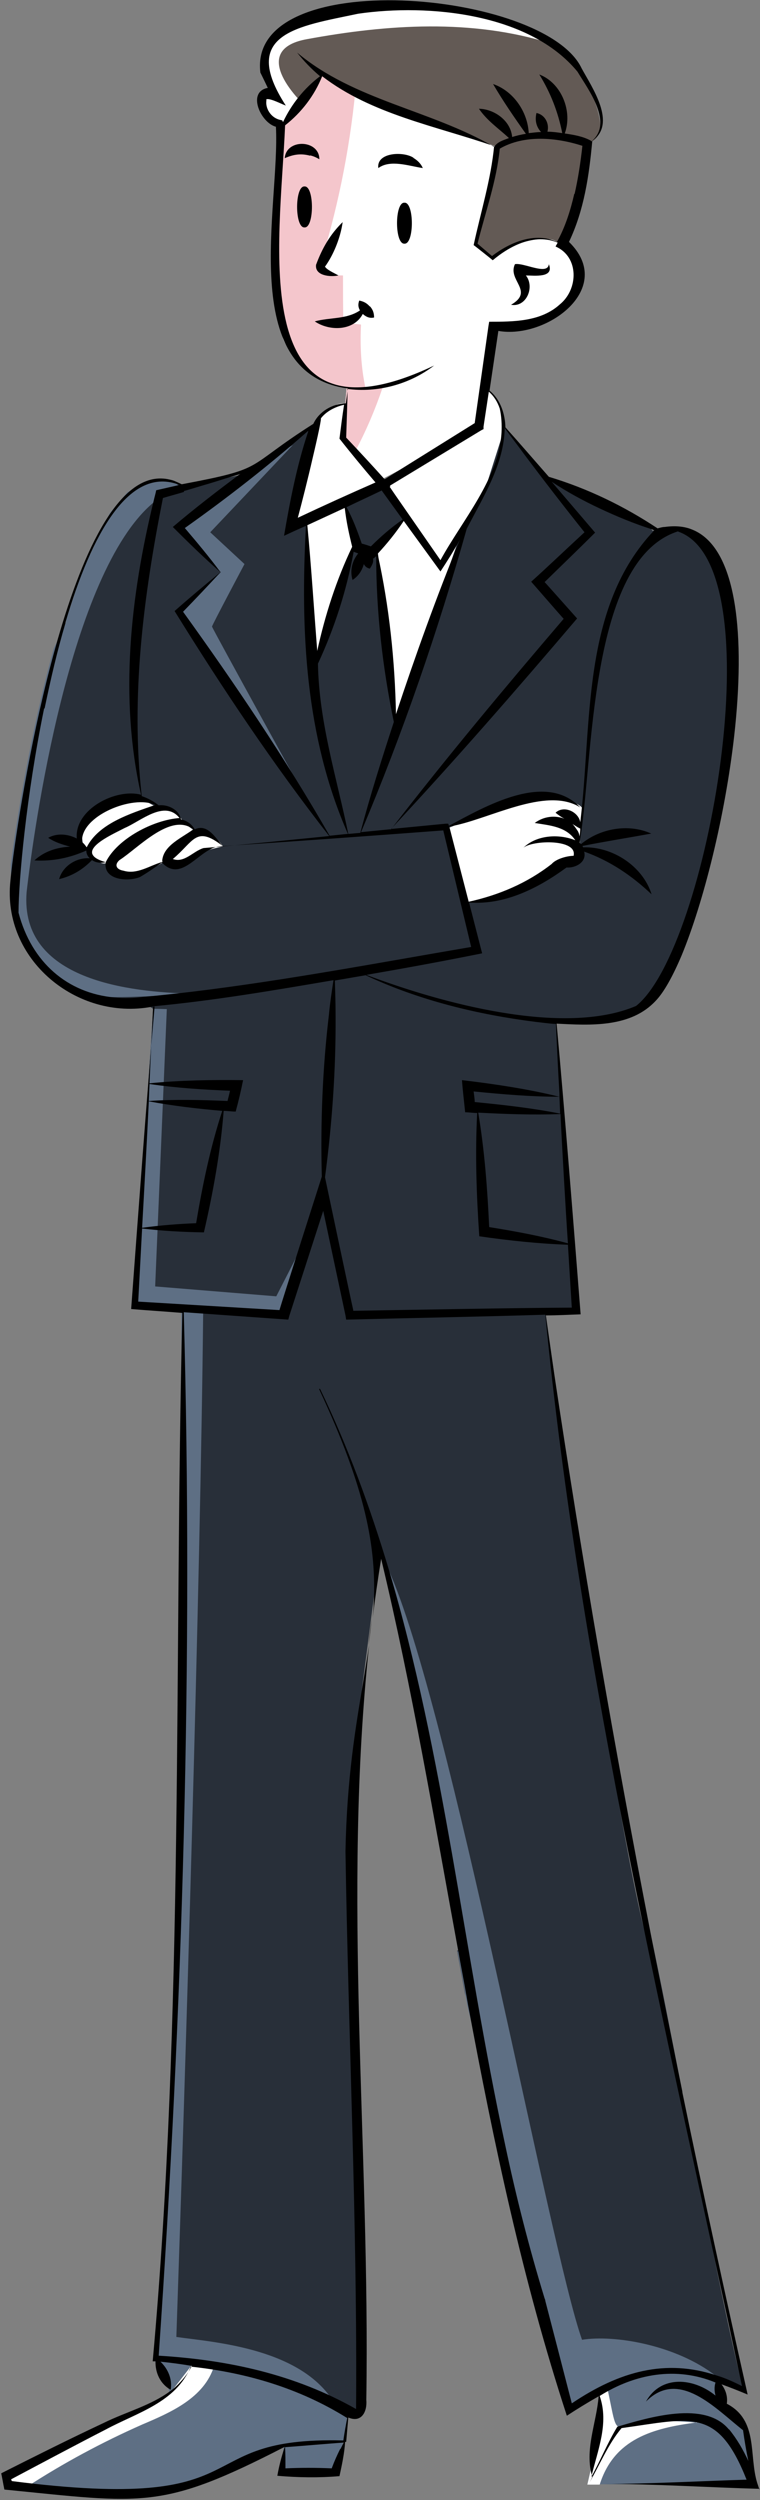 <svg width="287" height="944" viewBox="0 0 287 944" fill="none" xmlns="http://www.w3.org/2000/svg">
<rect x="0" y="0" width="287" height="944" fill="#808080" stroke="none"/>
<path d="M226.863 47.995C226.329 52.397 223.396 53.464 223.396 53.464C223.262 59.6 213.129 85.609 210.996 91.745C201.929 87.343 192.729 92.679 186.196 97.214C185.263 96.547 105.796 47.862 104.863 47.329C103.796 47.329 101.129 43.861 100.463 43.327C99.796 42.394 98.196 33.99 102.062 33.59C89.529 5.98 127.529 5.446 149.129 1.979C184.729 2.512 222.196 12.249 226.863 47.995Z" fill="#635A55"/>
<path d="M207.93 16.384C178.196 7.047 146.33 9.181 115.93 14.784C95.93 18.385 108.597 34.391 117.797 42.394L104.73 47.196C103.796 47.196 100.997 43.728 100.33 43.194C99.397 42.26 98.33 33.724 101.93 33.457C89.663 5.447 127.13 5.58 148.997 1.845C178.197 1.712 186.863 6.647 207.797 16.251L207.93 16.384Z" fill="white"/>
<path d="M213.396 116.687C209.93 121.089 186.063 123.757 186.063 123.757L181.53 161.504L143.663 181.245C140.463 177.777 132.33 168.707 129.263 165.239L130.863 146.699L120.596 143.097C120.063 142.564 106.73 132.56 106.463 125.757C103.13 108.684 104.73 51.063 104.73 51.063L121.53 28.521C135.663 35.858 172.463 50.263 188.063 55.598C188.063 55.865 179.93 92.545 179.93 92.545L185.796 97.213C187.263 94.412 205.53 87.21 210.463 91.478C217.13 98.147 222.463 105.883 213.396 116.821V116.687Z" fill="white"/>
<path d="M144.463 146.432C141.663 154.701 138.196 162.838 134.063 170.574L129.263 165.239L130.863 146.699L120.596 143.097C119.796 143.364 107.53 131.626 106.463 125.757C103.13 108.684 104.73 51.063 104.73 51.063L121.53 28.521C121.53 28.521 127.93 31.456 134.196 34.39C131.93 57.332 127.263 80.007 120.33 101.882C123.263 103.349 126.33 104.016 129.53 104.016C129.53 109.885 129.53 115.887 129.663 121.889C131.93 122.156 134.196 122.289 136.33 122.556C135.93 130.426 136.33 138.429 137.93 146.165C140.063 146.165 142.196 146.432 144.33 146.565L144.463 146.432Z" fill="#F4C6CC"/>
<path d="M217.929 495.361C171.396 496.829 96.729 496.428 50.596 494.161L57.796 380.786C60.729 379.185 88.862 364.246 92.596 362.379L209.929 386.655L217.929 495.495V495.361Z" fill="#282F39"/>
<path d="M120.729 457.481L105.529 495.895L50.596 494.161L57.796 380.786L63.129 377.852L58.596 485.758L104.329 489.493L120.729 457.481Z" fill="#5E6F84"/>
<path d="M276.996 277.947C273.53 308.492 265.396 340.904 257.13 360.911C250.463 372.516 242.063 381.319 231.663 384.653C229.663 385.721 218.33 385.987 202.196 385.854C181.53 385.587 152.996 384.653 126.73 383.586C125.93 383.586 124.996 383.586 124.196 383.586C91.796 382.253 63.263 380.919 57.796 380.919L56.996 380.385L54.596 378.785C23.529 380.519 10.863 365.847 7.396 344.772C7.396 344.772 7.396 344.639 7.396 344.505C3.93 322.23 10.596 292.886 16.996 267.81C16.996 267.81 16.996 267.81 16.996 267.677C20.196 255.406 23.263 244.068 24.996 235.265C24.996 234.731 25.263 234.064 25.263 233.531L33.13 209.789H34.063C35.529 206.588 41.263 194.45 41.396 194.316C41.529 194.05 48.196 186.18 48.196 186.18C51.263 184.713 56.463 181.778 61.13 181.112C63.796 180.845 66.329 181.112 68.063 183.246C68.063 183.246 68.196 183.379 68.33 183.512C68.996 183.379 83.663 180.711 89.663 179.644C90.063 179.644 90.463 179.511 90.73 179.378C91.396 179.378 91.796 179.244 91.93 179.111L116.33 162.171V162.972L116.463 163.238L118.063 173.242L120.463 188.581L141.796 182.445L142.863 182.179L149.263 186.847L166.196 199.118L189.53 163.238L190.596 161.638L207.13 180.845C210.996 182.846 242.596 196.05 246.196 200.052C246.196 200.185 246.33 200.319 246.463 200.452C246.596 200.452 246.73 200.452 246.863 200.319C248.196 199.785 249.396 199.518 250.596 199.252C254.596 198.451 258.063 198.851 260.863 200.185C276.863 207.521 276.33 243.001 275.263 260.874C274.33 265.81 275.796 271.812 276.863 278.081L276.996 277.947Z" fill="#282F39"/>
<path d="M82.996 374.517C77.663 374.65 66.329 375.717 54.863 376.251C50.996 376.384 47.263 376.517 43.663 376.517C38.996 376.517 34.596 376.384 31.262 375.85C28.996 375.584 27.129 375.05 25.796 374.383C22.463 372.116 19.529 369.448 17.129 366.78C16.863 366.514 16.596 366.247 16.463 365.98C16.196 365.58 15.796 365.18 15.529 364.78C15.263 364.513 15.129 364.246 14.863 363.979C6.996 353.575 4.196 340.637 4.062 326.499C6.196 309.959 11.663 275.813 20.329 244.735C21.929 241.401 23.929 238.199 24.863 235.132C24.863 234.865 24.863 234.732 24.996 234.465C24.996 234.065 25.129 233.531 25.262 233.131L33.129 209.389H34.062C35.529 206.188 41.263 194.05 41.396 193.916C41.529 193.65 48.196 185.78 48.196 185.78C48.463 185.78 48.729 185.513 48.996 185.38C49.396 185.247 49.663 184.98 50.062 184.846C50.729 184.58 51.263 184.18 51.929 183.913C52.462 183.646 53.129 183.379 53.796 183.112C54.196 182.979 54.729 182.712 55.129 182.579C55.663 182.312 56.062 182.179 56.596 182.045C57.129 181.779 57.796 181.645 58.329 181.512C58.596 181.512 58.863 181.512 59.129 181.378C59.129 181.378 59.263 181.378 59.396 181.378C59.529 181.378 59.796 181.378 59.929 181.378C60.062 181.378 60.329 181.378 60.463 181.378C60.596 181.378 60.863 181.378 60.996 181.378C60.996 181.378 60.996 181.378 61.129 181.378C62.463 181.245 63.663 181.378 64.729 181.645C64.996 181.645 65.263 181.645 65.396 181.912C65.529 181.912 65.662 182.045 65.929 182.179C66.196 182.312 66.463 182.446 66.729 182.712C66.729 182.712 66.996 182.846 66.996 182.979C66.996 182.979 67.129 183.112 67.263 183.246C67.263 183.246 67.529 183.513 67.663 183.646C67.663 183.646 67.796 183.779 67.929 183.913L70.196 183.513C65.796 184.446 61.796 186.58 57.929 189.782C26.196 216.325 12.729 313.427 10.062 336.769C7.263 370.382 49.529 374.65 72.329 375.183C76.729 375.183 80.329 375.183 82.729 375.183L82.996 374.517Z" fill="#5E6F84"/>
<path d="M93.263 177.91L67.796 199.252L83.396 216.058L67.663 231.664L117.13 304.357C117.13 304.357 80.063 237.132 80.063 236.599C80.063 236.065 92.33 212.99 92.33 212.99L79.396 200.986L110.596 168.04" fill="#5E6F84"/>
<path d="M131.13 912.582C130.463 918.184 128.33 929.121 126.863 934.59L106.063 934.056L107.13 923.652L92.463 929.121C70.73 945.927 32.063 940.459 2.997 938.725C-3.403 933.389 59.53 908.18 63.663 904.312L72.997 888.84C77.663 888.306 111.797 884.305 117.263 883.638L131.13 912.715V912.582Z" fill="#5E6F84"/>
<path d="M80.863 893.376C77.13 905.513 64.33 910.982 53.663 915.517C38.597 922.186 23.93 930.056 10.197 938.992C5.93 938.726 3.263 938.592 3.263 938.592C-3.137 933.257 59.797 908.048 63.93 904.179L73.263 888.707L80.997 887.773C81.797 889.374 81.53 891.508 80.997 893.242L80.863 893.376Z" fill="white"/>
<path d="M280.863 903.379C278.197 901.912 275.53 900.845 272.997 899.778C271.263 899.111 269.663 898.577 267.93 898.044C267.93 898.044 267.797 898.044 267.663 898.044C257.397 895.109 247.663 895.376 238.463 897.91C238.063 897.91 237.796 898.177 237.396 898.177C237.13 898.177 236.996 898.177 236.73 898.31C229.796 900.311 223.13 903.646 216.597 907.514C216.197 907.781 215.93 907.914 215.53 908.181L205.13 867.899L190.197 809.744L175.53 752.523C174.597 747.188 173.53 741.853 172.597 736.517H173.263C170.463 714.376 165.263 683.298 159.263 653.286C156.33 638.748 153.263 624.342 150.063 611.404C149.796 610.604 149.663 609.804 149.53 609.003C149.13 607.536 148.73 606.069 148.463 604.602C146.73 598.066 144.996 591.93 143.396 586.328L140.863 605.535L136.997 635.28L136.597 638.481H136.997C127.263 706.639 137.396 831.352 138.063 901.245C137.396 902.045 136.73 911.649 134.197 911.649C126.063 907.914 108.997 900.444 97.797 896.576C94.463 895.643 72.597 892.842 72.597 892.842L72.063 893.509L66.063 901.245L64.063 903.779C64.063 903.512 64.063 903.245 64.063 902.979C64.063 902.845 64.063 902.579 64.063 902.445C63.263 899.111 60.597 894.176 58.863 892.041C68.463 766.262 69.663 621.008 68.73 494.961H106.73L122.063 454.68L132.863 496.695L206.197 496.028V496.829L209.263 518.703L220.463 602.601H221.663C225.663 633.279 236.063 700.237 243.53 729.715H245.53C245.53 729.981 245.663 730.382 245.797 730.782C249.397 747.455 253.397 768.129 257.663 790.004C257.663 790.004 257.663 790.137 257.663 790.27C265.397 830.285 273.53 874.035 280.997 903.512L280.863 903.379Z" fill="#282F39"/>
<path d="M273.263 900.044C271.529 899.377 269.796 898.71 268.062 898.177C268.062 898.177 267.929 898.177 267.796 898.177C257.263 894.975 247.529 895.509 238.596 898.043C238.196 898.043 237.796 898.31 237.529 898.31C237.263 898.31 237.129 898.31 236.863 898.443C229.663 900.711 222.996 904.045 216.729 907.647C216.329 907.913 216.063 908.047 215.663 908.314C205.796 875.635 187.529 802.675 176.463 757.325C176.196 755.857 175.929 754.257 175.663 752.789C174.729 747.454 173.663 742.119 172.729 736.784H173.396C170.596 714.642 165.396 683.564 159.396 653.553C156.463 639.014 153.396 624.609 150.196 611.671C149.929 610.87 149.796 610.07 149.663 609.27C149.263 607.803 148.863 606.335 148.596 604.868C146.863 598.332 145.129 592.197 143.529 586.595C144.463 588.195 145.529 590.196 146.596 592.464C169.929 643.816 207.529 849.225 219.796 883.504C232.063 881.504 255.529 885.505 270.463 897.243C271.529 898.043 272.463 898.843 273.396 899.777C273.396 899.777 273.529 899.911 273.663 900.044H273.263Z" fill="#5E6F84"/>
<path d="M126.996 908.714C122.729 906.713 104.996 899.244 97.662 896.709C94.329 895.776 72.462 892.975 72.462 892.975L63.929 903.912C63.929 900.711 60.462 894.575 58.596 892.041C68.196 766.261 69.396 621.008 68.462 494.961H76.729C75.662 600.2 69.929 785.335 66.596 882.438C80.596 884.438 115.129 886.572 126.996 908.714Z" fill="#5E6F84"/>
<path d="M282.596 934.323C282.729 934.723 282.196 938.058 282.196 938.058H221.796L226.062 919.518V904.312C235.262 898.843 237.529 897.91 250.996 894.975C256.996 893.375 271.129 898.977 271.129 898.977C271.129 907.38 277.796 910.981 282.196 918.584C282.996 920.985 282.196 933.789 282.463 934.323H282.596Z" fill="#5E6F84"/>
<path d="M263.129 914.716C246.596 916.85 231.929 920.852 226.463 938.191H221.796L226.062 919.651V904.446L229.529 902.578C234.729 927.121 228.729 910.981 263.129 914.849V914.716Z" fill="white"/>
<path d="M84.197 319.562C82.197 316.628 77.93 313.427 73.797 313.827C64.597 308.225 70.463 305.424 59.53 305.023C59.53 305.023 54.197 302.089 54.197 301.956C54.197 301.822 44.464 303.823 44.197 303.823C43.93 303.823 31.397 310.359 30.997 312.626C30.597 314.894 31.397 319.162 31.397 319.162C34.73 320.096 35.797 327.432 40.73 325.831L43.53 330.233C49.13 331.833 59.13 327.832 62.997 324.497C65.397 328.499 72.73 323.297 73.93 322.096" fill="white"/>
<path d="M168.729 312.894L176.596 340.771C192.196 340.504 206.33 329.167 218.33 324.365C218.996 320.63 219.53 308.359 219.796 305.025C216.863 300.756 197.53 301.823 194.863 302.357" fill="white"/>
<path d="M184.596 147.633C187.663 149.233 191.129 159.37 190.196 162.705L183.929 182.446L174.196 200.852L149.529 272.079L142.729 208.855C142.729 208.855 154.062 194.85 153.396 195.117C152.729 195.384 144.596 184.18 144.596 184.18L129.929 190.582L133.129 206.988L118.729 250.871L115.663 197.785L109.796 198.852L117.263 163.239C118.063 160.037 124.996 151.634 130.196 152.301L129.129 164.839L144.863 182.179C144.863 182.179 180.463 160.838 180.463 160.704" fill="white"/>
<path d="M139.663 115.754C138.597 114.553 137.53 113.886 135.663 113.486C135.13 114.954 135.263 116.021 135.93 117.221C130.73 120.689 124.73 119.755 118.863 121.356C124.33 125.091 133.53 125.091 136.997 118.555C138.197 119.622 139.53 120.289 141.263 119.889C141.263 118.021 140.73 116.821 139.663 115.62V115.754Z" fill="black"/>
<path d="M119.396 99.748C118.596 104.149 124.73 104.683 127.797 104.016C126.197 103.082 123.396 101.882 122.73 100.681C125.93 96.28 128.596 89.744 129.396 83.875C124.73 88.41 121.663 93.745 119.396 99.881V99.748Z" fill="black"/>
<path d="M156.196 59.6C152.463 57.065 142.063 57.466 142.863 63.468C147.396 60.133 154.33 62.667 159.663 63.468C158.996 61.867 157.663 60.533 156.063 59.6H156.196Z" fill="black"/>
<path d="M117.129 58.666C118.196 58.933 119.263 59.333 120.596 60.133C120.596 52.664 108.063 52.264 107.529 59.733C110.863 58.266 113.663 57.866 117.129 58.8V58.666Z" fill="black"/>
<path d="M192.996 115.087C198.729 116.154 202.063 108.418 198.596 104.016C201.796 104.016 209.396 105.083 207.263 99.748C206.863 104.15 197.796 99.081 194.463 99.748C191.529 105.884 201.929 109.885 192.996 115.087Z" fill="black"/>
<path d="M152.73 76.539C148.996 76.273 148.996 92.279 152.73 92.012C156.463 92.279 156.463 76.273 152.73 76.539Z" fill="black"/>
<path d="M114.996 70.404C111.263 70.137 111.263 86.143 114.996 85.876C118.73 86.143 118.73 70.137 114.996 70.404Z" fill="black"/>
<path d="M128.463 924.72C127.263 927.121 126.196 929.522 125.263 932.056C119.396 931.789 113.53 931.789 107.796 932.056C107.796 929.388 107.796 926.721 107.663 924.053C111.796 923.786 125.396 922.586 129.796 922.319C129.396 923.119 128.996 923.92 128.596 924.72H128.463ZM131.13 912.982C130.596 915.783 130.063 918.584 129.663 921.519C69.53 919.918 100.596 949.129 4.463 936.858L4.196 936.191C14.996 930.455 29.263 922.852 39.929 917.384C51.796 910.981 66.329 907.247 72.063 893.642C93.129 895.909 112.996 901.778 130.996 912.982H131.13ZM214.463 469.485C204.73 466.817 194.729 464.95 184.729 463.349C184.063 448.944 182.996 434.539 180.596 420.133C190.863 420.667 201.263 421.067 211.663 420.667C212.196 432.138 213.663 457.881 214.463 469.485ZM211.663 420.533C200.996 418.399 190.063 417.199 179.263 416.132C179.263 414.798 178.996 413.464 178.863 412.13C189.663 413.197 200.463 414.131 211.263 414.131L211.53 420.533H211.663ZM256.063 200.719C293.129 213.39 267.263 358.51 240.196 379.852C212.596 391.589 165.796 378.518 138.33 368.114C152.996 365.58 167.529 362.912 182.063 359.978C182.063 359.978 177.263 341.304 177.13 340.771C190.596 341.838 203.396 335.302 213.93 327.566C217.13 327.832 221.663 325.698 220.596 321.563C230.33 325.031 238.596 330.633 246.063 337.703C242.729 327.032 231.263 319.563 220.196 319.963C220.196 319.829 220.063 319.696 219.93 319.429C228.73 317.695 237.13 316.362 245.93 314.761C237.396 310.893 226.596 312.76 219.396 318.762C219.263 318.629 218.996 318.362 218.863 318.229C224.196 287.951 222.063 211.256 256.196 200.585L256.063 200.719ZM217.93 313.427C217.396 312.627 216.863 311.827 216.196 311.16C217.13 311.693 217.796 312.227 219.13 312.894C219.13 313.827 218.996 314.894 218.863 315.828C218.73 315.028 218.463 314.094 217.93 313.427ZM246.863 200.185C246.863 200.185 246.996 200.185 247.13 200.185C219.396 229.263 223.663 273.279 219.13 310.493C218.463 306.491 212.863 303.957 209.796 306.891C211.13 307.958 211.93 308.492 213.13 309.159C209.396 307.692 205.13 308.359 201.93 310.759C207.663 311.693 213.796 312.093 217.263 317.295C210.996 314.761 202.596 315.294 197.663 320.096C201.263 317.162 218.196 316.762 216.596 323.164C214.063 323.164 209.93 324.365 208.33 326.232C199.13 333.435 188.463 337.97 176.996 340.504L169.663 312.093C184.063 309.826 206.063 296.621 219.13 304.891C206.063 291.152 183.263 304.49 169.53 311.827L169.263 311.026H168.33L147.663 313.027C171.663 287.284 195.13 260.341 217.93 233.531C217.663 233.264 206.33 220.459 205.663 219.792C212.063 213.524 218.463 207.388 224.729 201.119C219.263 194.717 213.796 188.314 208.33 181.912C214.196 185.78 220.33 189.115 226.596 192.049C232.863 194.983 239.263 197.651 245.93 199.785C246.196 199.785 246.33 199.919 246.596 200.052L246.863 200.185ZM144.063 185.113L152.063 196.184C147.796 199.118 143.796 202.586 140.063 206.321C138.863 205.921 137.663 205.521 136.596 205.254C134.996 200.585 133.263 195.917 130.863 191.515C135.263 189.381 139.663 187.381 144.063 185.246V185.113ZM152.463 196.717L165.263 214.324L166.33 215.791C168.863 211.923 171.396 207.921 173.663 203.787C164.996 224.861 156.73 247.936 149.53 269.678C149.13 249.403 146.996 228.996 142.596 209.122C146.196 205.254 149.53 201.119 152.463 196.717ZM132.996 206.454C126.996 218.992 122.73 232.33 119.796 245.802C118.596 230.463 117.529 213.657 116.063 198.318C120.729 196.184 125.53 193.916 130.196 191.782C130.73 196.717 131.796 201.652 132.996 206.454ZM133.53 208.322C134.063 208.588 134.73 208.722 135.263 208.989C132.996 211.79 132.063 215.391 133.13 218.992C135.396 217.525 136.729 215.391 137.396 212.99C137.796 213.79 138.463 214.457 139.663 214.724C140.596 213.257 141.13 212.323 140.863 210.856H141.13C141.13 210.856 141.929 210.056 142.063 210.056C142.063 230.997 144.463 252.071 148.729 272.612C144.196 286.484 139.796 300.356 136.063 314.494L131.53 314.894C127.13 293.553 120.463 272.745 120.063 250.604C126.329 237.132 130.863 222.994 133.53 208.455V208.322ZM176.33 199.518C182.463 187.647 190.33 175.376 190.596 161.638C192.996 164.972 195.53 168.173 197.93 171.508C205.13 181.112 213.263 191.649 220.729 200.986C214.063 207.121 207.396 213.524 200.596 219.659C200.863 219.926 212.196 232.997 212.863 233.664C190.73 259.541 168.463 286.217 147.663 313.16H147.13L136.33 314.227C152.063 277.014 165.396 238.199 176.33 199.385V199.518ZM188.729 154.302C189.396 157.236 189.529 160.304 189.396 163.238C188.463 180.711 174.463 196.584 166.33 211.523L149.13 186.714L147.13 183.779H147.396C147.396 183.646 147.263 183.379 147.263 183.379L181.796 162.438L182.596 162.038V161.104L184.596 147.899C186.596 149.633 187.929 151.901 188.729 154.302ZM216.863 73.205C215.396 79.607 213.396 85.876 210.33 91.345C202.063 87.477 192.596 91.478 185.796 96.68L180.33 92.012C183.263 80.141 187.529 68.403 188.729 56.132C197.929 50.797 210.063 51.864 219.93 55.065C219.263 61.2 218.33 67.336 216.996 73.205H216.863ZM100.596 37.458C102.196 37.058 106.33 39.326 107.93 39.859C90.196 12.516 112.596 9.982 135.263 5.18C161.93 1.312 199.929 5.046 218.063 27.055C222.329 34.124 231.796 46.529 223.263 53.464V53.198C220.196 51.464 216.73 50.93 213.263 50.397C216.33 42.127 212.063 31.323 203.663 28.122C207.93 35.057 210.73 42.26 212.33 50.263C210.463 49.996 208.596 49.73 206.729 49.73C207.529 46.662 205.796 43.327 202.596 42.66C201.93 45.328 202.463 47.862 204.33 49.863C202.73 49.863 201.263 50.13 199.663 50.263C199.263 42.26 193.93 34.391 186.196 31.723C189.93 38.125 194.33 44.528 198.596 50.53C196.863 50.797 195.129 51.197 193.396 51.73C192.863 45.595 186.73 41.193 180.863 41.06C183.93 45.595 188.33 48.529 192.196 52.13C190.196 52.931 187.93 53.464 186.596 55.465C162.596 41.46 133.796 37.992 112.196 19.852C114.73 23.053 117.663 26.121 120.863 28.789C114.863 33.324 110.063 39.326 106.863 46.128L106.596 45.461C106.063 45.328 105.263 45.195 104.729 44.928C102.063 43.861 100.196 40.793 100.596 37.992V37.458ZM130.996 146.832C142.596 148.433 154.73 145.098 163.93 138.029C92.196 172.175 105.796 92.012 107.663 47.329C113.796 42.527 118.73 36.125 121.663 28.789C140.33 43.194 164.73 47.596 186.596 55.198C185.396 67.736 181.53 80.141 178.863 92.546C179.263 92.812 185.663 97.881 186.063 98.281C192.729 92.679 201.93 88.01 210.596 91.612L209.796 93.079C218.73 96.947 218.463 109.218 211.396 114.954C204.196 121.49 193.929 121.489 184.729 121.489L184.463 123.09L179.263 159.77L145.263 180.978C140.463 175.643 135.663 170.441 130.729 165.239C130.863 161.104 131.263 148.966 131.263 147.099L130.996 146.832ZM121.13 158.036C123.13 155.369 126.463 153.635 129.93 152.834C129.263 157.103 128.73 161.371 128.196 165.639C132.596 171.241 137.13 176.71 141.796 182.179C132.063 186.447 122.063 190.982 112.463 195.517C114.063 189.515 116.329 180.578 118.063 172.975C120.063 164.572 121.53 157.636 121.13 157.903V158.036ZM69.53 185.38C69.796 185.38 78.463 182.712 78.596 182.712C82.196 181.645 85.796 180.445 89.396 179.378C89.93 179.244 90.33 179.111 90.863 178.844C90.863 178.844 90.596 178.977 90.463 179.111C81.93 185.513 73.396 192.049 65.263 198.985C70.996 204.72 77.129 210.722 83.263 216.058C79.129 210.456 74.33 204.72 69.796 199.385C85.796 188.047 101.53 175.776 116.196 162.838C116.196 162.838 116.196 162.838 116.33 162.705C116.33 162.838 116.33 162.971 116.33 163.105C112.063 175.91 109.53 189.115 107.263 202.319C109.263 201.386 113.53 199.385 115.53 198.585C113.396 238.066 115.263 278.214 131.396 314.894C130.596 314.894 125.13 315.561 124.463 315.561C107.796 286.484 88.73 258.207 69.13 230.997C73.93 226.061 78.596 221.126 83.263 216.058C77.396 220.86 71.663 225.661 65.93 230.73C83.93 259.807 103.263 288.751 124.33 315.695C110.996 317.028 89.93 319.163 76.863 320.23C72.863 321.43 69.663 325.965 65.263 324.364C73.263 317.695 73.93 311.56 84.063 319.429C81.396 316.495 78.463 310.893 73.53 313.16C72.463 311.293 70.596 309.826 68.33 309.426C67.663 305.691 63.396 303.69 59.929 304.09C58.063 302.623 55.93 301.423 53.53 300.622C49.263 263.008 54.196 224.994 61.53 188.047C64.196 187.247 66.73 186.58 69.396 185.78L69.53 185.38ZM61.396 325.432C56.596 326.765 51.796 330.367 46.596 328.766C44.063 328.366 42.996 326.632 45.13 324.765C52.196 320.23 64.596 306.625 72.996 313.16C68.73 316.362 61.796 319.163 61.263 324.898C61.263 325.031 61.263 325.165 61.396 325.432ZM30.996 317.962C30.196 308.092 50.33 299.955 58.596 303.957C49.396 307.158 37.263 310.893 32.73 319.963C32.196 319.163 31.663 318.496 30.996 317.962ZM32.73 320.363C32.73 320.363 32.596 320.363 32.463 320.363H32.73ZM56.463 409.329C66.463 410.796 76.73 411.463 86.863 411.864C86.596 413.197 86.196 414.531 85.93 415.732C76.063 415.331 66.063 415.065 56.196 415.732L56.463 409.329ZM56.196 415.865C65.396 417.599 74.73 418.666 83.93 419.466C79.396 433.338 76.463 447.61 74.063 461.882C67.263 462.149 60.463 462.682 53.663 463.616C54.33 452.012 55.663 427.336 56.196 415.865ZM105.53 494.694C87.796 493.627 69.93 492.56 52.196 491.493L53.663 463.883C61.396 464.816 69.13 465.217 76.996 465.35C80.463 450.278 83.263 434.939 84.463 419.466C85.93 419.466 87.53 419.733 88.996 419.733C90.063 415.865 90.996 411.864 91.796 407.862C80.063 407.729 68.196 407.862 56.463 409.062C56.863 399.592 57.396 390.122 57.796 380.652C57.796 380.385 57.796 380.118 57.796 379.985C80.73 377.851 103.263 373.983 125.93 370.115C125.263 374.516 124.596 378.918 124.196 383.32C121.796 403.46 120.996 424.001 121.53 444.276C121.13 445.476 106.33 491.893 105.53 494.694ZM133.396 494.694C132.729 491.893 122.996 445.876 122.729 444.542C125.396 424.401 126.863 403.861 126.729 383.586C126.729 379.051 126.596 374.65 126.463 370.248C130.33 369.581 134.196 368.914 138.063 368.247C158.196 377.718 180.196 383.053 202.196 385.854C204.73 386.121 207.263 386.521 209.93 386.654C210.33 395.324 210.73 404.127 211.263 412.931V414.131C199.263 411.197 186.863 409.329 174.463 407.862C174.73 411.864 175.263 415.998 175.663 420C177.13 420 178.73 420.267 180.196 420.267C179.396 435.739 179.93 451.345 180.996 466.817C192.063 468.418 203.263 469.618 214.463 470.018L215.93 493.76C192.063 493.894 157.663 494.561 133.396 494.961V494.694ZM275.263 917.384C266.196 906.313 244.996 912.849 233.13 916.317C229.396 922.452 226.73 929.121 223.263 935.39C225.663 925.253 230.063 915.116 226.463 904.712C239.796 896.309 255.396 893.508 270.196 899.644C269.663 901.378 269.796 902.978 270.196 904.579C262.063 897.91 249.663 896.576 243.93 906.846C256.463 894.175 270.329 909.648 280.596 917.65C281.13 921.519 281.796 925.387 282.596 929.255C280.596 924.987 278.329 920.985 275.263 917.25V917.384ZM139.13 621.274C139.663 617.94 140.063 614.605 140.33 611.271C139.93 614.605 139.53 617.94 139.13 621.274ZM286.729 939.925L285.93 937.525C282.73 926.987 286.463 913.916 274.463 907.647C274.863 904.979 274.063 902.445 272.463 900.311C275.796 901.511 279.13 902.845 282.33 904.179C273.796 866.298 265.53 828.151 257.663 790.003C257.663 790.003 257.663 789.87 257.663 789.737C253.663 769.996 249.663 750.389 245.796 730.515C232.063 659.955 219.796 589.129 209.263 518.57C208.196 511.234 207.129 504.031 206.063 496.695H206.33C210.596 496.695 214.996 496.428 219.263 496.295C216.73 463.883 213.13 418.399 210.196 386.521C222.863 387.188 238.196 388.121 247.663 377.851C250.73 374.65 254.063 368.648 257.396 360.778C265.663 340.771 273.796 308.359 277.263 277.814C281.396 241 278.73 206.721 261.263 199.918C258.329 198.718 254.863 198.451 250.996 198.985C250.196 198.985 249.263 199.252 248.33 199.518C235.663 191.115 221.93 184.446 207.263 180.044C202.463 174.576 195.663 166.706 190.863 161.371C190.73 156.302 188.996 150.834 184.863 147.499L188.196 124.957C206.463 128.159 232.73 108.818 214.863 91.345C220.596 79.341 222.463 66.269 223.663 53.198C232.996 46.662 223.663 33.19 219.663 25.854C205.796 -3.757 93.263 -13.494 98.33 27.455C98.33 27.321 101.13 33.19 101.13 33.19C93.13 34.657 98.463 46.395 104.196 47.862C105.796 77.607 89.129 140.963 131.396 146.699C131.129 148.566 130.863 150.434 130.596 152.301C125.53 152.434 120.463 155.369 118.33 160.037C91.663 176.977 101.263 176.71 68.73 182.846C68.73 182.846 68.73 182.846 68.596 182.846C66.196 181.645 63.93 180.845 61.663 180.711C44.063 179.378 30.463 210.189 20.863 244.735C12.196 275.813 6.73 309.959 4.596 326.499C4.33 328.9 4.063 331.034 3.93 332.634C0.73 362.245 28.996 385.587 57.53 380.118C57.796 380.118 58.063 380.118 58.33 379.985C58.33 380.252 58.33 380.385 58.33 380.652C55.53 412.931 51.93 461.749 49.53 494.294C55.93 494.828 62.463 495.228 68.863 495.761C65.663 627.143 69.53 760.659 57.663 891.641H58.73C58.596 896.042 60.596 900.177 64.33 902.311C64.33 902.311 64.33 902.311 64.463 902.311C65.13 898.31 63.396 894.442 60.596 891.774C64.596 892.174 68.596 892.708 72.463 893.375C70.863 896.443 68.73 898.977 66.463 901.111C65.796 901.778 65.13 902.312 64.33 902.845C56.996 908.314 47.663 910.715 39.263 914.849C26.196 920.985 13.396 927.387 0.463 933.923C1.13 937.124 0.996 936.858 1.663 940.059C54.33 945.261 60.863 947.928 107.53 923.919C106.33 927.521 105.396 931.122 104.729 934.857C112.596 935.524 120.33 935.657 128.196 934.99C129.13 930.722 130.063 926.32 130.33 922.052H130.729C130.996 918.984 131.263 915.917 131.53 912.849C136.463 914.983 138.73 910.715 138.33 906.18C139.796 811.078 129.263 715.709 139.396 621.141C138.729 625.676 137.93 630.344 137.13 635.279C134.33 651.952 130.996 671.293 130.463 699.036C131.53 768.129 134.996 840.822 134.463 909.648C111.396 896.576 86.329 891.107 59.929 889.507C68.996 758.925 72.996 626.343 69.396 495.494C82.596 496.428 95.663 497.362 108.863 498.296L109.263 496.828L122.063 457.214L130.463 496.695L130.729 498.296C151.263 497.762 185.663 497.095 205.93 496.428C219.13 633.012 251.796 767.061 280.196 900.978C276.996 899.377 273.796 897.91 270.596 896.976C251.396 890.574 233.93 895.376 215.93 907.513C212.596 894.575 209.263 881.637 205.93 868.832C205.93 868.566 205.796 868.166 205.663 867.899C199.796 848.692 194.863 829.351 190.729 809.744C175.129 737.451 167.796 663.023 146.729 592.33C139.796 569.255 131.53 546.58 120.863 524.438H120.463C138.196 562.319 142.196 584.594 141.13 605.535C141.13 607.402 140.863 609.136 140.729 610.87C141.663 603.401 142.73 596.065 143.93 588.596C155.663 637.547 163.93 687.032 172.996 736.384C173.93 741.719 174.996 747.054 175.93 752.389C176.196 753.857 176.463 755.457 176.729 756.924C186.463 809.21 197.396 861.23 214.063 912.182C217.929 909.648 222.063 907.113 226.063 904.846C225.263 914.983 220.596 925.12 223.663 935.257C223.263 936.191 222.863 936.991 222.33 937.925C226.33 930.989 229.663 922.852 234.729 916.85C260.996 913.249 270.996 908.714 281.93 936.324C264.196 936.858 245.53 937.925 227.663 937.925C247.263 937.925 267.53 939.258 286.996 939.792L286.729 939.925ZM16.863 267.41C19.13 256.473 21.663 245.535 24.73 235.265C24.73 235.265 24.73 235.131 24.73 234.998C34.596 201.519 48.863 175.643 67.796 183.112C64.863 183.779 61.93 184.446 58.996 185.113C58.73 186.447 58.33 187.781 58.063 188.981C49.263 225.128 44.996 263.409 53.263 300.089C43.796 297.555 28.063 305.558 28.996 316.628C25.663 314.894 21.53 314.494 18.196 316.362C20.863 318.095 23.53 318.896 26.463 319.696C21.53 319.963 16.73 321.43 12.996 324.898C19.796 325.298 26.329 323.964 32.596 321.163C32.596 322.364 33.13 323.431 33.929 324.098C28.863 323.698 23.663 327.032 22.33 331.967C27.263 330.767 31.263 328.366 34.73 324.765C36.196 325.832 38.33 325.965 39.929 325.565C26.863 321.83 42.063 315.294 47.13 312.627C53.13 310.093 62.196 301.823 67.796 308.892C58.063 309.559 44.33 316.628 39.929 325.565C38.863 332.367 48.33 333.034 52.863 331.167C55.663 329.566 58.463 327.566 61.13 325.698C68.863 333.835 75.396 319.963 83.13 319.563C109.53 317.829 140.996 315.561 167.396 313.561L177.93 357.577C142.73 363.579 107.663 370.248 72.196 374.516C66.463 375.183 60.596 375.85 54.73 376.384C54.73 376.384 54.596 376.384 54.463 376.384C50.596 376.917 46.863 377.051 43.263 376.651C25.529 375.05 11.93 363.446 6.996 344.639C6.996 332.634 9.93 300.489 16.596 267.81C16.596 267.81 16.596 267.81 16.596 267.677L16.863 267.41Z" fill="black"/>
</svg>
